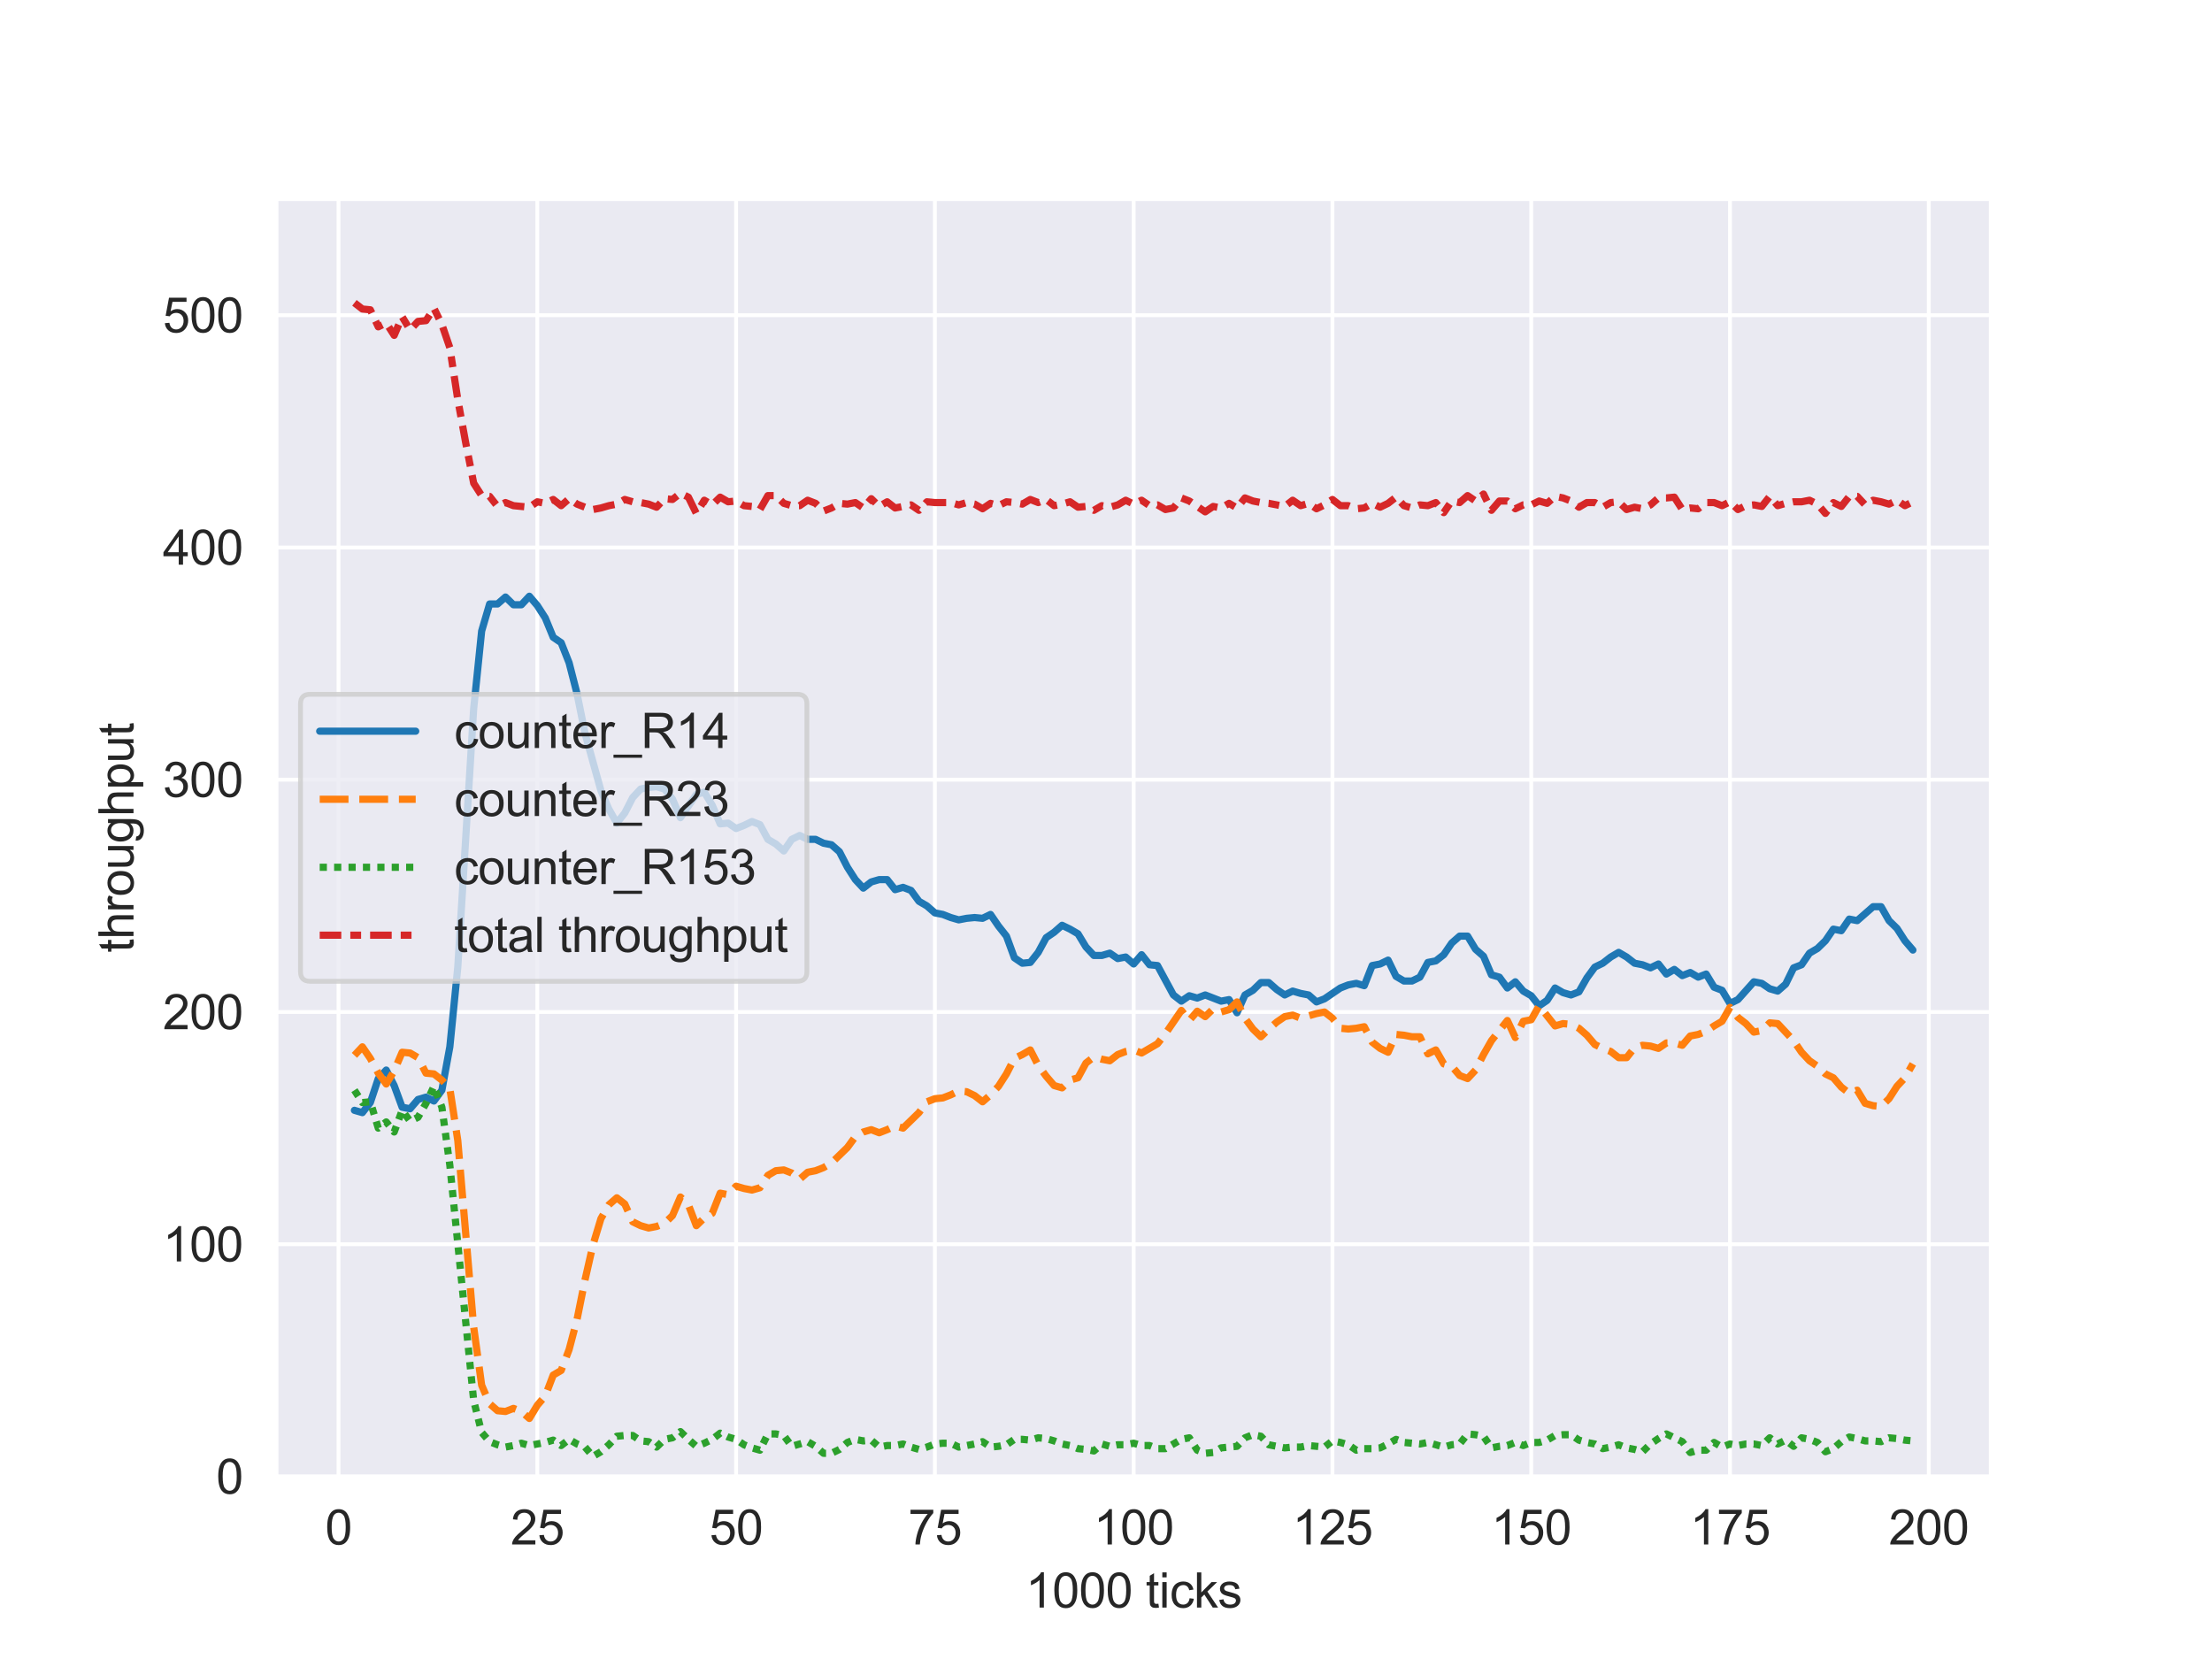 <?xml version="1.0" encoding="utf-8" standalone="no"?>
<!DOCTYPE svg PUBLIC "-//W3C//DTD SVG 1.1//EN"
  "http://www.w3.org/Graphics/SVG/1.1/DTD/svg11.dtd">
<svg xmlns:xlink="http://www.w3.org/1999/xlink" width="460.8pt" height="345.6pt" viewBox="0 0 460.8 345.6" xmlns="http://www.w3.org/2000/svg" version="1.1">
 <defs>
  <style type="text/css">*{stroke-linejoin: round; stroke-linecap: butt}</style>
 </defs>
 <g id="figure_1">
  <g id="patch_1">
   <path d="M 0 345.6 
L 460.8 345.6 
L 460.8 0 
L 0 0 
z
" style="fill: #ffffff"/>
  </g>
  <g id="axes_1">
   <g id="patch_2">
    <path d="M 57.6 307.584 
L 414.72 307.584 
L 414.72 41.472 
L 57.6 41.472 
z
" style="fill: #eaeaf2"/>
   </g>
   <g id="matplotlib.axis_1">
    <g id="xtick_1">
     <g id="line2d_1">
      <path d="M 70.52 307.584 
L 70.52 41.472 
" clip-path="url(#p064e9c6545)" style="fill: none; stroke: #ffffff; stroke-width: 0.8; stroke-linecap: round"/>
     </g>
     <g id="text_1">
      <!-- 0 -->
      <g style="fill: #262626" transform="translate(67.739 321.742) scale(0.1 -0.1)">
       <defs>
        <path id="ArialMT-30" d="M 266 2259 
Q 266 3072 433 3567 
Q 600 4063 929 4331 
Q 1259 4600 1759 4600 
Q 2128 4600 2406 4451 
Q 2684 4303 2865 4023 
Q 3047 3744 3150 3342 
Q 3253 2941 3253 2259 
Q 3253 1453 3087 958 
Q 2922 463 2592 192 
Q 2263 -78 1759 -78 
Q 1097 -78 719 397 
Q 266 969 266 2259 
z
M 844 2259 
Q 844 1131 1108 757 
Q 1372 384 1759 384 
Q 2147 384 2411 759 
Q 2675 1134 2675 2259 
Q 2675 3391 2411 3762 
Q 2147 4134 1753 4134 
Q 1366 4134 1134 3806 
Q 844 3388 844 2259 
z
" transform="scale(0.016)"/>
       </defs>
       <use xlink:href="#ArialMT-30"/>
      </g>
     </g>
    </g>
    <g id="xtick_2">
     <g id="line2d_2">
      <path d="M 111.93 307.584 
L 111.93 41.472 
" clip-path="url(#p064e9c6545)" style="fill: none; stroke: #ffffff; stroke-width: 0.8; stroke-linecap: round"/>
     </g>
     <g id="text_2">
      <!-- 25 -->
      <g style="fill: #262626" transform="translate(106.369 321.742) scale(0.1 -0.1)">
       <defs>
        <path id="ArialMT-32" d="M 3222 541 
L 3222 0 
L 194 0 
Q 188 203 259 391 
Q 375 700 629 1000 
Q 884 1300 1366 1694 
Q 2113 2306 2375 2664 
Q 2638 3022 2638 3341 
Q 2638 3675 2398 3904 
Q 2159 4134 1775 4134 
Q 1369 4134 1125 3890 
Q 881 3647 878 3216 
L 300 3275 
Q 359 3922 746 4261 
Q 1134 4600 1788 4600 
Q 2447 4600 2831 4234 
Q 3216 3869 3216 3328 
Q 3216 3053 3103 2787 
Q 2991 2522 2730 2228 
Q 2469 1934 1863 1422 
Q 1356 997 1212 845 
Q 1069 694 975 541 
L 3222 541 
z
" transform="scale(0.016)"/>
        <path id="ArialMT-35" d="M 266 1200 
L 856 1250 
Q 922 819 1161 601 
Q 1400 384 1738 384 
Q 2144 384 2425 690 
Q 2706 997 2706 1503 
Q 2706 1984 2436 2262 
Q 2166 2541 1728 2541 
Q 1456 2541 1237 2417 
Q 1019 2294 894 2097 
L 366 2166 
L 809 4519 
L 3088 4519 
L 3088 3981 
L 1259 3981 
L 1013 2750 
Q 1425 3038 1878 3038 
Q 2478 3038 2890 2622 
Q 3303 2206 3303 1553 
Q 3303 931 2941 478 
Q 2500 -78 1738 -78 
Q 1113 -78 717 272 
Q 322 622 266 1200 
z
" transform="scale(0.016)"/>
       </defs>
       <use xlink:href="#ArialMT-32"/>
       <use xlink:href="#ArialMT-35" x="55.615"/>
      </g>
     </g>
    </g>
    <g id="xtick_3">
     <g id="line2d_3">
      <path d="M 153.34 307.584 
L 153.34 41.472 
" clip-path="url(#p064e9c6545)" style="fill: none; stroke: #ffffff; stroke-width: 0.8; stroke-linecap: round"/>
     </g>
     <g id="text_3">
      <!-- 50 -->
      <g style="fill: #262626" transform="translate(147.779 321.742) scale(0.1 -0.1)">
       <use xlink:href="#ArialMT-35"/>
       <use xlink:href="#ArialMT-30" x="55.615"/>
      </g>
     </g>
    </g>
    <g id="xtick_4">
     <g id="line2d_4">
      <path d="M 194.75 307.584 
L 194.75 41.472 
" clip-path="url(#p064e9c6545)" style="fill: none; stroke: #ffffff; stroke-width: 0.8; stroke-linecap: round"/>
     </g>
     <g id="text_4">
      <!-- 75 -->
      <g style="fill: #262626" transform="translate(189.189 321.742) scale(0.1 -0.1)">
       <defs>
        <path id="ArialMT-37" d="M 303 3981 
L 303 4522 
L 3269 4522 
L 3269 4084 
Q 2831 3619 2401 2847 
Q 1972 2075 1738 1259 
Q 1569 684 1522 0 
L 944 0 
Q 953 541 1156 1306 
Q 1359 2072 1739 2783 
Q 2119 3494 2547 3981 
L 303 3981 
z
" transform="scale(0.016)"/>
       </defs>
       <use xlink:href="#ArialMT-37"/>
       <use xlink:href="#ArialMT-35" x="55.615"/>
      </g>
     </g>
    </g>
    <g id="xtick_5">
     <g id="line2d_5">
      <path d="M 236.16 307.584 
L 236.16 41.472 
" clip-path="url(#p064e9c6545)" style="fill: none; stroke: #ffffff; stroke-width: 0.8; stroke-linecap: round"/>
     </g>
     <g id="text_5">
      <!-- 100 -->
      <g style="fill: #262626" transform="translate(227.819 321.742) scale(0.1 -0.1)">
       <defs>
        <path id="ArialMT-31" d="M 2384 0 
L 1822 0 
L 1822 3584 
Q 1619 3391 1289 3197 
Q 959 3003 697 2906 
L 697 3450 
Q 1169 3672 1522 3987 
Q 1875 4303 2022 4600 
L 2384 4600 
L 2384 0 
z
" transform="scale(0.016)"/>
       </defs>
       <use xlink:href="#ArialMT-31"/>
       <use xlink:href="#ArialMT-30" x="55.615"/>
       <use xlink:href="#ArialMT-30" x="111.23"/>
      </g>
     </g>
    </g>
    <g id="xtick_6">
     <g id="line2d_6">
      <path d="M 277.57 307.584 
L 277.57 41.472 
" clip-path="url(#p064e9c6545)" style="fill: none; stroke: #ffffff; stroke-width: 0.8; stroke-linecap: round"/>
     </g>
     <g id="text_6">
      <!-- 125 -->
      <g style="fill: #262626" transform="translate(269.229 321.742) scale(0.1 -0.1)">
       <use xlink:href="#ArialMT-31"/>
       <use xlink:href="#ArialMT-32" x="55.615"/>
       <use xlink:href="#ArialMT-35" x="111.23"/>
      </g>
     </g>
    </g>
    <g id="xtick_7">
     <g id="line2d_7">
      <path d="M 318.98 307.584 
L 318.98 41.472 
" clip-path="url(#p064e9c6545)" style="fill: none; stroke: #ffffff; stroke-width: 0.8; stroke-linecap: round"/>
     </g>
     <g id="text_7">
      <!-- 150 -->
      <g style="fill: #262626" transform="translate(310.639 321.742) scale(0.1 -0.1)">
       <use xlink:href="#ArialMT-31"/>
       <use xlink:href="#ArialMT-35" x="55.615"/>
       <use xlink:href="#ArialMT-30" x="111.23"/>
      </g>
     </g>
    </g>
    <g id="xtick_8">
     <g id="line2d_8">
      <path d="M 360.39 307.584 
L 360.39 41.472 
" clip-path="url(#p064e9c6545)" style="fill: none; stroke: #ffffff; stroke-width: 0.8; stroke-linecap: round"/>
     </g>
     <g id="text_8">
      <!-- 175 -->
      <g style="fill: #262626" transform="translate(352.049 321.742) scale(0.1 -0.1)">
       <use xlink:href="#ArialMT-31"/>
       <use xlink:href="#ArialMT-37" x="55.615"/>
       <use xlink:href="#ArialMT-35" x="111.23"/>
      </g>
     </g>
    </g>
    <g id="xtick_9">
     <g id="line2d_9">
      <path d="M 401.8 307.584 
L 401.8 41.472 
" clip-path="url(#p064e9c6545)" style="fill: none; stroke: #ffffff; stroke-width: 0.8; stroke-linecap: round"/>
     </g>
     <g id="text_9">
      <!-- 200 -->
      <g style="fill: #262626" transform="translate(393.459 321.742) scale(0.1 -0.1)">
       <use xlink:href="#ArialMT-32"/>
       <use xlink:href="#ArialMT-30" x="55.615"/>
       <use xlink:href="#ArialMT-30" x="111.23"/>
      </g>
     </g>
    </g>
    <g id="text_10">
     <!-- 1000 ticks -->
     <g style="fill: #262626" transform="translate(213.649 334.887) scale(0.1 -0.1)">
      <defs>
       <path id="ArialMT-20" transform="scale(0.016)"/>
       <path id="ArialMT-74" d="M 1650 503 
L 1731 6 
Q 1494 -44 1306 -44 
Q 1000 -44 831 53 
Q 663 150 594 308 
Q 525 466 525 972 
L 525 2881 
L 113 2881 
L 113 3319 
L 525 3319 
L 525 4141 
L 1084 4478 
L 1084 3319 
L 1650 3319 
L 1650 2881 
L 1084 2881 
L 1084 941 
Q 1084 700 1114 631 
Q 1144 563 1211 522 
Q 1278 481 1403 481 
Q 1497 481 1650 503 
z
" transform="scale(0.016)"/>
       <path id="ArialMT-69" d="M 425 3934 
L 425 4581 
L 988 4581 
L 988 3934 
L 425 3934 
z
M 425 0 
L 425 3319 
L 988 3319 
L 988 0 
L 425 0 
z
" transform="scale(0.016)"/>
       <path id="ArialMT-63" d="M 2588 1216 
L 3141 1144 
Q 3050 572 2676 248 
Q 2303 -75 1759 -75 
Q 1078 -75 664 370 
Q 250 816 250 1647 
Q 250 2184 428 2587 
Q 606 2991 970 3192 
Q 1334 3394 1763 3394 
Q 2303 3394 2647 3120 
Q 2991 2847 3088 2344 
L 2541 2259 
Q 2463 2594 2264 2762 
Q 2066 2931 1784 2931 
Q 1359 2931 1093 2626 
Q 828 2322 828 1663 
Q 828 994 1084 691 
Q 1341 388 1753 388 
Q 2084 388 2306 591 
Q 2528 794 2588 1216 
z
" transform="scale(0.016)"/>
       <path id="ArialMT-6b" d="M 425 0 
L 425 4581 
L 988 4581 
L 988 1969 
L 2319 3319 
L 3047 3319 
L 1778 2088 
L 3175 0 
L 2481 0 
L 1384 1697 
L 988 1316 
L 988 0 
L 425 0 
z
" transform="scale(0.016)"/>
       <path id="ArialMT-73" d="M 197 991 
L 753 1078 
Q 800 744 1014 566 
Q 1228 388 1613 388 
Q 2000 388 2187 545 
Q 2375 703 2375 916 
Q 2375 1106 2209 1216 
Q 2094 1291 1634 1406 
Q 1016 1563 777 1677 
Q 538 1791 414 1992 
Q 291 2194 291 2438 
Q 291 2659 392 2848 
Q 494 3038 669 3163 
Q 800 3259 1026 3326 
Q 1253 3394 1513 3394 
Q 1903 3394 2198 3281 
Q 2494 3169 2634 2976 
Q 2775 2784 2828 2463 
L 2278 2388 
Q 2241 2644 2061 2787 
Q 1881 2931 1553 2931 
Q 1166 2931 1000 2803 
Q 834 2675 834 2503 
Q 834 2394 903 2306 
Q 972 2216 1119 2156 
Q 1203 2125 1616 2013 
Q 2213 1853 2448 1751 
Q 2684 1650 2818 1456 
Q 2953 1263 2953 975 
Q 2953 694 2789 445 
Q 2625 197 2315 61 
Q 2006 -75 1616 -75 
Q 969 -75 630 194 
Q 291 463 197 991 
z
" transform="scale(0.016)"/>
      </defs>
      <use xlink:href="#ArialMT-31"/>
      <use xlink:href="#ArialMT-30" x="55.615"/>
      <use xlink:href="#ArialMT-30" x="111.23"/>
      <use xlink:href="#ArialMT-30" x="166.846"/>
      <use xlink:href="#ArialMT-20" x="222.461"/>
      <use xlink:href="#ArialMT-74" x="250.244"/>
      <use xlink:href="#ArialMT-69" x="278.027"/>
      <use xlink:href="#ArialMT-63" x="300.244"/>
      <use xlink:href="#ArialMT-6b" x="350.244"/>
      <use xlink:href="#ArialMT-73" x="400.244"/>
     </g>
    </g>
   </g>
   <g id="matplotlib.axis_2">
    <g id="ytick_1">
     <g id="line2d_10">
      <path d="M 57.6 307.584 
L 414.72 307.584 
" clip-path="url(#p064e9c6545)" style="fill: none; stroke: #ffffff; stroke-width: 0.8; stroke-linecap: round"/>
     </g>
     <g id="text_11">
      <!-- 0 -->
      <g style="fill: #262626" transform="translate(45.039 311.163) scale(0.1 -0.1)">
       <use xlink:href="#ArialMT-30"/>
      </g>
     </g>
    </g>
    <g id="ytick_2">
     <g id="line2d_11">
      <path d="M 57.6 259.2 
L 414.72 259.2 
" clip-path="url(#p064e9c6545)" style="fill: none; stroke: #ffffff; stroke-width: 0.8; stroke-linecap: round"/>
     </g>
     <g id="text_12">
      <!-- 100 -->
      <g style="fill: #262626" transform="translate(33.917 262.779) scale(0.1 -0.1)">
       <use xlink:href="#ArialMT-31"/>
       <use xlink:href="#ArialMT-30" x="55.615"/>
       <use xlink:href="#ArialMT-30" x="111.23"/>
      </g>
     </g>
    </g>
    <g id="ytick_3">
     <g id="line2d_12">
      <path d="M 57.6 210.816 
L 414.72 210.816 
" clip-path="url(#p064e9c6545)" style="fill: none; stroke: #ffffff; stroke-width: 0.8; stroke-linecap: round"/>
     </g>
     <g id="text_13">
      <!-- 200 -->
      <g style="fill: #262626" transform="translate(33.917 214.395) scale(0.1 -0.1)">
       <use xlink:href="#ArialMT-32"/>
       <use xlink:href="#ArialMT-30" x="55.615"/>
       <use xlink:href="#ArialMT-30" x="111.23"/>
      </g>
     </g>
    </g>
    <g id="ytick_4">
     <g id="line2d_13">
      <path d="M 57.6 162.432 
L 414.72 162.432 
" clip-path="url(#p064e9c6545)" style="fill: none; stroke: #ffffff; stroke-width: 0.8; stroke-linecap: round"/>
     </g>
     <g id="text_14">
      <!-- 300 -->
      <g style="fill: #262626" transform="translate(33.917 166.011) scale(0.1 -0.1)">
       <defs>
        <path id="ArialMT-33" d="M 269 1209 
L 831 1284 
Q 928 806 1161 595 
Q 1394 384 1728 384 
Q 2125 384 2398 659 
Q 2672 934 2672 1341 
Q 2672 1728 2419 1979 
Q 2166 2231 1775 2231 
Q 1616 2231 1378 2169 
L 1441 2663 
Q 1497 2656 1531 2656 
Q 1891 2656 2178 2843 
Q 2466 3031 2466 3422 
Q 2466 3731 2256 3934 
Q 2047 4138 1716 4138 
Q 1388 4138 1169 3931 
Q 950 3725 888 3313 
L 325 3413 
Q 428 3978 793 4289 
Q 1159 4600 1703 4600 
Q 2078 4600 2393 4439 
Q 2709 4278 2876 4000 
Q 3044 3722 3044 3409 
Q 3044 3113 2884 2869 
Q 2725 2625 2413 2481 
Q 2819 2388 3044 2092 
Q 3269 1797 3269 1353 
Q 3269 753 2831 336 
Q 2394 -81 1725 -81 
Q 1122 -81 723 278 
Q 325 638 269 1209 
z
" transform="scale(0.016)"/>
       </defs>
       <use xlink:href="#ArialMT-33"/>
       <use xlink:href="#ArialMT-30" x="55.615"/>
       <use xlink:href="#ArialMT-30" x="111.23"/>
      </g>
     </g>
    </g>
    <g id="ytick_5">
     <g id="line2d_14">
      <path d="M 57.6 114.048 
L 414.72 114.048 
" clip-path="url(#p064e9c6545)" style="fill: none; stroke: #ffffff; stroke-width: 0.8; stroke-linecap: round"/>
     </g>
     <g id="text_15">
      <!-- 400 -->
      <g style="fill: #262626" transform="translate(33.917 117.627) scale(0.1 -0.1)">
       <defs>
        <path id="ArialMT-34" d="M 2069 0 
L 2069 1097 
L 81 1097 
L 81 1613 
L 2172 4581 
L 2631 4581 
L 2631 1613 
L 3250 1613 
L 3250 1097 
L 2631 1097 
L 2631 0 
L 2069 0 
z
M 2069 1613 
L 2069 3678 
L 634 1613 
L 2069 1613 
z
" transform="scale(0.016)"/>
       </defs>
       <use xlink:href="#ArialMT-34"/>
       <use xlink:href="#ArialMT-30" x="55.615"/>
       <use xlink:href="#ArialMT-30" x="111.23"/>
      </g>
     </g>
    </g>
    <g id="ytick_6">
     <g id="line2d_15">
      <path d="M 57.6 65.664 
L 414.72 65.664 
" clip-path="url(#p064e9c6545)" style="fill: none; stroke: #ffffff; stroke-width: 0.8; stroke-linecap: round"/>
     </g>
     <g id="text_16">
      <!-- 500 -->
      <g style="fill: #262626" transform="translate(33.917 69.243) scale(0.1 -0.1)">
       <use xlink:href="#ArialMT-35"/>
       <use xlink:href="#ArialMT-30" x="55.615"/>
       <use xlink:href="#ArialMT-30" x="111.23"/>
      </g>
     </g>
    </g>
    <g id="text_17">
     <!-- throughput -->
     <g style="fill: #262626" transform="translate(27.812 198.434) rotate(-90) scale(0.1 -0.1)">
      <defs>
       <path id="ArialMT-68" d="M 422 0 
L 422 4581 
L 984 4581 
L 984 2938 
Q 1378 3394 1978 3394 
Q 2347 3394 2619 3248 
Q 2891 3103 3008 2847 
Q 3125 2591 3125 2103 
L 3125 0 
L 2563 0 
L 2563 2103 
Q 2563 2525 2380 2717 
Q 2197 2909 1863 2909 
Q 1613 2909 1392 2779 
Q 1172 2650 1078 2428 
Q 984 2206 984 1816 
L 984 0 
L 422 0 
z
" transform="scale(0.016)"/>
       <path id="ArialMT-72" d="M 416 0 
L 416 3319 
L 922 3319 
L 922 2816 
Q 1116 3169 1280 3281 
Q 1444 3394 1641 3394 
Q 1925 3394 2219 3213 
L 2025 2691 
Q 1819 2813 1613 2813 
Q 1428 2813 1281 2702 
Q 1134 2591 1072 2394 
Q 978 2094 978 1738 
L 978 0 
L 416 0 
z
" transform="scale(0.016)"/>
       <path id="ArialMT-6f" d="M 213 1659 
Q 213 2581 725 3025 
Q 1153 3394 1769 3394 
Q 2453 3394 2887 2945 
Q 3322 2497 3322 1706 
Q 3322 1066 3130 698 
Q 2938 331 2570 128 
Q 2203 -75 1769 -75 
Q 1072 -75 642 372 
Q 213 819 213 1659 
z
M 791 1659 
Q 791 1022 1069 705 
Q 1347 388 1769 388 
Q 2188 388 2466 706 
Q 2744 1025 2744 1678 
Q 2744 2294 2464 2611 
Q 2184 2928 1769 2928 
Q 1347 2928 1069 2612 
Q 791 2297 791 1659 
z
" transform="scale(0.016)"/>
       <path id="ArialMT-75" d="M 2597 0 
L 2597 488 
Q 2209 -75 1544 -75 
Q 1250 -75 995 37 
Q 741 150 617 320 
Q 494 491 444 738 
Q 409 903 409 1263 
L 409 3319 
L 972 3319 
L 972 1478 
Q 972 1038 1006 884 
Q 1059 663 1231 536 
Q 1403 409 1656 409 
Q 1909 409 2131 539 
Q 2353 669 2445 892 
Q 2538 1116 2538 1541 
L 2538 3319 
L 3100 3319 
L 3100 0 
L 2597 0 
z
" transform="scale(0.016)"/>
       <path id="ArialMT-67" d="M 319 -275 
L 866 -356 
Q 900 -609 1056 -725 
Q 1266 -881 1628 -881 
Q 2019 -881 2231 -725 
Q 2444 -569 2519 -288 
Q 2563 -116 2559 434 
Q 2191 0 1641 0 
Q 956 0 581 494 
Q 206 988 206 1678 
Q 206 2153 378 2554 
Q 550 2956 876 3175 
Q 1203 3394 1644 3394 
Q 2231 3394 2613 2919 
L 2613 3319 
L 3131 3319 
L 3131 450 
Q 3131 -325 2973 -648 
Q 2816 -972 2473 -1159 
Q 2131 -1347 1631 -1347 
Q 1038 -1347 672 -1080 
Q 306 -813 319 -275 
z
M 784 1719 
Q 784 1066 1043 766 
Q 1303 466 1694 466 
Q 2081 466 2343 764 
Q 2606 1063 2606 1700 
Q 2606 2309 2336 2618 
Q 2066 2928 1684 2928 
Q 1309 2928 1046 2623 
Q 784 2319 784 1719 
z
" transform="scale(0.016)"/>
       <path id="ArialMT-70" d="M 422 -1272 
L 422 3319 
L 934 3319 
L 934 2888 
Q 1116 3141 1344 3267 
Q 1572 3394 1897 3394 
Q 2322 3394 2647 3175 
Q 2972 2956 3137 2557 
Q 3303 2159 3303 1684 
Q 3303 1175 3120 767 
Q 2938 359 2589 142 
Q 2241 -75 1856 -75 
Q 1575 -75 1351 44 
Q 1128 163 984 344 
L 984 -1272 
L 422 -1272 
z
M 931 1641 
Q 931 1000 1190 694 
Q 1450 388 1819 388 
Q 2194 388 2461 705 
Q 2728 1022 2728 1688 
Q 2728 2322 2467 2637 
Q 2206 2953 1844 2953 
Q 1484 2953 1207 2617 
Q 931 2281 931 1641 
z
" transform="scale(0.016)"/>
      </defs>
      <use xlink:href="#ArialMT-74"/>
      <use xlink:href="#ArialMT-68" x="27.783"/>
      <use xlink:href="#ArialMT-72" x="83.398"/>
      <use xlink:href="#ArialMT-6f" x="116.699"/>
      <use xlink:href="#ArialMT-75" x="172.314"/>
      <use xlink:href="#ArialMT-67" x="227.93"/>
      <use xlink:href="#ArialMT-68" x="283.545"/>
      <use xlink:href="#ArialMT-70" x="339.16"/>
      <use xlink:href="#ArialMT-75" x="394.775"/>
      <use xlink:href="#ArialMT-74" x="450.391"/>
     </g>
    </g>
   </g>
   <g id="PolyCollection_1"/>
   <g id="PolyCollection_2"/>
   <g id="PolyCollection_3"/>
   <g id="PolyCollection_4"/>
   <g id="line2d_16">
    <path d="M 73.833 231.299 
L 75.489 231.782 
L 77.146 229.686 
L 78.802 224.686 
L 80.458 222.912 
L 82.115 226.138 
L 83.771 230.653 
L 85.428 230.976 
L 87.084 229.041 
L 88.74 228.557 
L 90.397 229.363 
L 92.053 227.105 
L 93.71 218.074 
L 95.366 201.462 
L 98.679 147.594 
L 100.335 131.466 
L 101.992 125.821 
L 103.648 125.821 
L 105.304 124.37 
L 106.961 125.983 
L 108.617 125.983 
L 110.274 124.209 
L 111.93 126.144 
L 113.586 128.724 
L 115.243 132.756 
L 116.899 133.885 
L 118.556 138.079 
L 120.212 144.53 
L 121.868 152.755 
L 125.181 164.69 
L 126.838 168.561 
L 128.494 171.464 
L 130.15 169.367 
L 131.807 166.141 
L 133.463 164.367 
L 135.12 164.045 
L 136.776 163.884 
L 138.432 164.367 
L 140.089 166.464 
L 141.745 170.335 
L 145.058 165.496 
L 146.714 165.012 
L 148.371 167.754 
L 150.027 171.625 
L 151.684 171.464 
L 153.34 172.593 
L 154.996 171.948 
L 156.653 171.141 
L 158.309 171.786 
L 159.966 174.851 
L 161.622 175.818 
L 163.278 177.27 
L 164.935 174.851 
L 166.591 174.044 
L 168.248 174.851 
L 169.904 174.851 
L 171.56 175.657 
L 173.217 175.98 
L 174.873 177.431 
L 176.53 180.657 
L 178.186 183.237 
L 179.842 185.011 
L 181.499 183.721 
L 183.155 183.237 
L 184.812 183.237 
L 186.468 185.334 
L 188.124 184.85 
L 189.781 185.495 
L 191.437 187.753 
L 193.094 188.721 
L 194.75 190.172 
L 196.406 190.495 
L 198.063 191.14 
L 199.719 191.624 
L 201.376 191.301 
L 203.032 191.14 
L 204.688 191.301 
L 206.345 190.495 
L 208.001 192.914 
L 209.658 195.011 
L 211.314 199.526 
L 212.97 200.655 
L 214.627 200.494 
L 216.283 198.397 
L 217.94 195.333 
L 219.596 194.204 
L 221.252 192.753 
L 222.909 193.559 
L 224.565 194.527 
L 226.222 197.268 
L 227.878 199.043 
L 229.534 199.043 
L 231.191 198.559 
L 232.847 199.688 
L 234.504 199.365 
L 236.16 200.817 
L 237.816 198.881 
L 239.473 200.978 
L 241.129 201.139 
L 244.442 207.268 
L 246.098 208.558 
L 247.755 207.429 
L 249.411 207.913 
L 251.068 207.268 
L 254.38 208.558 
L 256.037 208.236 
L 257.693 210.977 
L 259.35 207.268 
L 261.006 206.3 
L 262.662 204.687 
L 264.319 204.687 
L 265.975 206.139 
L 267.632 207.268 
L 269.288 206.461 
L 270.944 206.945 
L 272.601 207.268 
L 274.257 208.719 
L 275.914 208.074 
L 279.226 205.816 
L 280.883 205.171 
L 282.539 204.849 
L 284.196 205.332 
L 285.852 201.139 
L 287.508 200.817 
L 289.165 200.01 
L 290.821 203.397 
L 292.478 204.365 
L 294.134 204.365 
L 295.79 203.558 
L 297.447 200.494 
L 299.103 200.172 
L 300.76 198.881 
L 302.416 196.462 
L 304.072 195.011 
L 305.729 195.011 
L 307.385 197.752 
L 309.042 199.204 
L 310.698 203.075 
L 312.354 203.558 
L 314.011 205.816 
L 315.667 204.526 
L 317.324 206.461 
L 318.98 207.429 
L 320.636 209.526 
L 322.293 208.397 
L 323.949 205.816 
L 325.606 206.784 
L 327.262 207.268 
L 328.918 206.623 
L 330.575 203.72 
L 332.231 201.462 
L 333.888 200.655 
L 335.544 199.365 
L 337.2 198.397 
L 338.857 199.365 
L 340.513 200.655 
L 342.17 200.978 
L 343.826 201.623 
L 345.482 200.817 
L 347.139 202.913 
L 348.795 201.946 
L 350.452 203.236 
L 352.108 202.591 
L 353.764 203.558 
L 355.421 202.913 
L 357.077 205.655 
L 358.734 206.3 
L 360.39 209.042 
L 362.046 208.236 
L 365.359 204.526 
L 367.016 204.849 
L 368.672 205.978 
L 370.328 206.461 
L 371.985 205.01 
L 373.641 201.623 
L 375.298 200.978 
L 376.954 198.559 
L 378.61 197.591 
L 380.267 195.978 
L 381.923 193.559 
L 383.58 193.882 
L 385.236 191.462 
L 386.892 191.785 
L 390.205 188.882 
L 391.862 188.882 
L 393.518 191.785 
L 395.174 193.398 
L 396.831 195.978 
L 398.487 197.914 
L 398.487 197.914 
" clip-path="url(#p064e9c6545)" style="fill: none; stroke: #1f77b4; stroke-width: 1.5; stroke-linecap: round"/>
   </g>
   <g id="line2d_17">
    <path d="M 73.833 219.848 
L 75.489 218.074 
L 77.146 220.493 
L 78.802 223.557 
L 80.458 225.815 
L 82.115 223.073 
L 83.771 219.203 
L 85.428 219.364 
L 87.084 220.332 
L 88.74 223.557 
L 90.397 223.718 
L 92.053 225.009 
L 93.71 226.783 
L 95.366 237.588 
L 98.679 276.457 
L 100.335 288.553 
L 101.992 292.424 
L 103.648 293.875 
L 105.304 294.036 
L 106.961 293.391 
L 108.617 294.036 
L 110.274 295.488 
L 111.93 292.746 
L 113.586 290.811 
L 115.243 286.456 
L 116.899 285.489 
L 118.556 281.134 
L 120.212 274.844 
L 121.868 266.619 
L 123.525 259.361 
L 125.181 253.878 
L 126.838 250.975 
L 128.494 249.523 
L 130.15 250.813 
L 131.807 254.523 
L 133.463 255.329 
L 135.12 255.813 
L 136.776 255.491 
L 138.432 254.845 
L 140.089 253.233 
L 141.745 249.362 
L 143.402 250.975 
L 145.058 255.329 
L 146.714 253.716 
L 148.371 252.749 
L 150.027 248.556 
L 151.684 248.878 
L 153.34 247.104 
L 154.996 247.588 
L 156.653 247.91 
L 158.309 247.427 
L 159.966 244.846 
L 161.622 243.878 
L 163.278 243.717 
L 164.935 244.362 
L 166.591 245.652 
L 168.248 244.201 
L 169.904 243.878 
L 171.56 243.233 
L 173.217 242.266 
L 176.53 239.04 
L 178.186 236.782 
L 179.842 235.814 
L 181.499 235.331 
L 183.155 235.976 
L 184.812 235.331 
L 186.468 234.524 
L 188.124 235.008 
L 191.437 231.782 
L 193.094 229.524 
L 194.75 228.879 
L 196.406 228.718 
L 198.063 228.073 
L 199.719 227.267 
L 201.376 227.428 
L 203.032 228.234 
L 204.688 229.524 
L 206.345 228.073 
L 208.001 226.299 
L 209.658 223.718 
L 211.314 220.493 
L 212.97 219.686 
L 214.627 218.719 
L 216.283 221.944 
L 217.94 224.202 
L 219.596 226.138 
L 221.252 226.621 
L 222.909 225.009 
L 224.565 224.525 
L 226.222 221.46 
L 227.878 220.17 
L 229.534 220.654 
L 231.191 220.977 
L 232.847 219.686 
L 234.504 219.041 
L 236.16 218.719 
L 237.816 219.364 
L 241.129 217.428 
L 242.786 215.332 
L 246.098 210.493 
L 247.755 212.59 
L 249.411 210.655 
L 251.068 211.784 
L 252.724 210.171 
L 254.38 210.816 
L 256.037 210.332 
L 257.693 208.719 
L 259.35 212.106 
L 261.006 214.364 
L 262.662 215.977 
L 264.319 214.364 
L 265.975 212.913 
L 267.632 211.784 
L 269.288 211.461 
L 270.944 212.106 
L 274.257 211.139 
L 275.914 210.816 
L 277.57 212.106 
L 279.226 214.203 
L 280.883 214.364 
L 282.539 214.203 
L 284.196 213.88 
L 285.852 217.106 
L 287.508 218.396 
L 289.165 219.203 
L 290.821 215.493 
L 292.478 215.654 
L 294.134 215.977 
L 295.79 215.977 
L 297.447 219.525 
L 299.103 218.719 
L 300.76 221.622 
L 302.416 222.106 
L 304.072 224.041 
L 305.729 224.686 
L 307.385 222.912 
L 309.042 219.686 
L 310.698 216.783 
L 314.011 212.59 
L 315.667 216.138 
L 317.324 212.751 
L 318.98 212.429 
L 320.636 209.526 
L 323.949 213.719 
L 325.606 213.235 
L 327.262 213.396 
L 328.918 214.203 
L 330.575 215.654 
L 332.231 217.59 
L 333.888 218.396 
L 335.544 219.041 
L 337.2 220.332 
L 338.857 220.332 
L 340.513 218.235 
L 342.17 217.751 
L 343.826 217.912 
L 345.482 218.396 
L 347.139 217.267 
L 348.795 217.267 
L 350.452 217.751 
L 352.108 215.816 
L 353.764 215.493 
L 355.421 214.848 
L 357.077 213.719 
L 358.734 212.751 
L 360.39 209.848 
L 362.046 211.945 
L 363.703 213.235 
L 365.359 215.009 
L 367.016 214.687 
L 368.672 213.074 
L 370.328 213.235 
L 373.641 216.783 
L 375.298 219.203 
L 376.954 220.977 
L 378.61 222.106 
L 380.267 223.718 
L 381.923 224.525 
L 383.58 226.46 
L 385.236 227.75 
L 386.892 227.105 
L 388.549 229.847 
L 390.205 230.331 
L 391.862 230.492 
L 393.518 228.879 
L 395.174 226.299 
L 396.831 224.525 
L 398.487 221.622 
L 398.487 221.622 
" clip-path="url(#p064e9c6545)" style="fill: none; stroke-dasharray: 6,2.25; stroke-dashoffset: 0; stroke: #ff7f0e; stroke-width: 1.5"/>
   </g>
   <g id="line2d_18">
    <path d="M 73.833 227.105 
L 75.489 229.686 
L 77.146 229.524 
L 78.802 235.008 
L 80.458 233.718 
L 82.115 235.814 
L 83.771 231.299 
L 85.428 233.556 
L 87.084 232.75 
L 88.74 229.847 
L 90.397 226.299 
L 92.053 230.653 
L 93.71 242.749 
L 98.679 291.779 
L 100.335 298.391 
L 101.992 300.326 
L 103.648 300.972 
L 105.304 301.455 
L 106.961 301.133 
L 108.617 300.649 
L 110.274 301.133 
L 113.586 300.488 
L 115.243 300.004 
L 116.899 301.133 
L 118.556 299.843 
L 120.212 300.81 
L 121.868 301.455 
L 123.525 303.391 
L 125.181 302.423 
L 126.838 300.972 
L 128.494 299.197 
L 130.15 299.036 
L 131.807 299.036 
L 133.463 300.165 
L 135.12 300.326 
L 136.776 301.455 
L 138.432 299.843 
L 140.089 299.52 
L 141.745 298.23 
L 143.402 299.843 
L 145.058 301.294 
L 146.714 300.649 
L 148.371 299.843 
L 150.027 298.552 
L 151.684 299.359 
L 153.34 299.843 
L 154.996 300.972 
L 156.653 301.617 
L 158.309 302.1 
L 159.966 298.714 
L 161.622 298.714 
L 163.278 299.036 
L 164.935 301.294 
L 168.248 300.326 
L 169.904 301.294 
L 171.56 302.746 
L 173.217 302.746 
L 174.873 301.939 
L 176.53 300.488 
L 178.186 299.843 
L 179.842 300.165 
L 181.499 300.004 
L 183.155 301.455 
L 184.812 301.133 
L 186.468 301.133 
L 188.124 300.81 
L 189.781 301.455 
L 191.437 301.939 
L 193.094 301.455 
L 194.75 300.81 
L 196.406 300.649 
L 198.063 300.649 
L 199.719 301.455 
L 203.032 300.81 
L 204.688 300.326 
L 206.345 301.455 
L 208.001 301.294 
L 209.658 300.972 
L 211.314 299.843 
L 212.97 299.843 
L 214.627 300.004 
L 216.283 299.52 
L 217.94 299.681 
L 219.596 300.165 
L 221.252 300.81 
L 222.909 301.133 
L 224.565 301.778 
L 226.222 301.939 
L 227.878 302.262 
L 229.534 300.81 
L 231.191 301.294 
L 232.847 300.972 
L 234.504 300.972 
L 236.16 300.649 
L 237.816 301.133 
L 239.473 301.133 
L 241.129 301.778 
L 242.786 301.778 
L 246.098 299.843 
L 247.755 299.52 
L 249.411 302.1 
L 251.068 302.746 
L 252.724 302.584 
L 254.38 301.617 
L 257.693 301.294 
L 259.35 299.52 
L 261.006 298.875 
L 262.662 299.197 
L 264.319 300.972 
L 267.632 301.617 
L 269.288 301.455 
L 270.944 301.455 
L 272.601 301.133 
L 275.914 301.455 
L 277.57 300.165 
L 279.226 300.488 
L 280.883 300.972 
L 282.539 302.1 
L 284.196 301.778 
L 285.852 301.778 
L 287.508 301.617 
L 289.165 300.81 
L 290.821 299.843 
L 292.478 300.488 
L 295.79 300.81 
L 297.447 300.488 
L 300.76 301.455 
L 302.416 300.972 
L 304.072 300.81 
L 305.729 298.714 
L 307.385 298.875 
L 309.042 299.197 
L 310.698 301.617 
L 312.354 301.294 
L 314.011 301.133 
L 315.667 300.488 
L 317.324 301.133 
L 318.98 300.488 
L 320.636 300.488 
L 322.293 300.004 
L 323.949 299.036 
L 325.606 298.875 
L 327.262 298.875 
L 328.918 300.004 
L 330.575 300.488 
L 332.231 300.81 
L 333.888 301.778 
L 335.544 301.455 
L 337.2 300.972 
L 338.857 301.617 
L 340.513 301.939 
L 342.17 302.423 
L 343.826 300.81 
L 345.482 299.681 
L 347.139 298.714 
L 350.452 300.326 
L 352.108 302.584 
L 353.764 302.1 
L 355.421 302.1 
L 357.077 300.488 
L 358.734 301.455 
L 360.39 300.81 
L 362.046 301.133 
L 363.703 300.81 
L 365.359 300.81 
L 367.016 301.133 
L 368.672 299.52 
L 370.328 300.81 
L 371.985 300.004 
L 373.641 301.294 
L 375.298 299.52 
L 376.954 299.843 
L 378.61 300.488 
L 380.267 302.423 
L 381.923 301.778 
L 383.58 300.326 
L 385.236 299.359 
L 386.892 299.681 
L 388.549 300.165 
L 390.205 300.165 
L 391.862 300.326 
L 393.518 299.52 
L 395.174 299.681 
L 396.831 300.004 
L 398.487 300.165 
L 398.487 300.165 
" clip-path="url(#p064e9c6545)" style="fill: none; stroke-dasharray: 1.5,1.5; stroke-dashoffset: 0; stroke: #2ca02c; stroke-width: 1.5"/>
   </g>
   <g id="line2d_19">
    <path d="M 73.833 63.084 
L 75.489 64.374 
L 77.146 64.535 
L 78.802 68.083 
L 80.458 67.277 
L 82.115 69.857 
L 83.771 65.987 
L 85.428 68.728 
L 87.084 66.954 
L 88.74 66.793 
L 90.397 64.212 
L 92.053 67.599 
L 93.71 72.438 
L 95.366 83.244 
L 97.022 92.275 
L 98.679 100.662 
L 100.335 103.242 
L 101.992 103.404 
L 103.648 105.5 
L 105.304 104.694 
L 106.961 105.339 
L 110.274 105.661 
L 111.93 104.532 
L 113.586 104.855 
L 115.243 104.049 
L 116.899 105.339 
L 118.556 103.887 
L 120.212 105.016 
L 121.868 105.661 
L 123.525 106.145 
L 125.181 105.823 
L 126.838 105.339 
L 128.494 105.016 
L 130.15 104.049 
L 131.807 104.532 
L 133.463 104.694 
L 135.12 105.016 
L 136.776 105.661 
L 138.432 103.887 
L 140.089 104.049 
L 141.745 102.758 
L 143.402 103.565 
L 145.058 106.952 
L 146.714 104.21 
L 148.371 105.178 
L 150.027 103.565 
L 151.684 104.532 
L 153.34 104.371 
L 154.996 105.339 
L 156.653 105.5 
L 158.309 106.145 
L 159.966 103.242 
L 161.622 103.242 
L 163.278 104.855 
L 164.935 105.339 
L 166.591 105.339 
L 168.248 104.21 
L 169.904 104.855 
L 171.56 106.468 
L 173.217 105.823 
L 174.873 104.855 
L 176.53 105.016 
L 178.186 104.694 
L 179.842 105.823 
L 181.499 103.887 
L 183.155 105.5 
L 184.812 104.532 
L 186.468 105.823 
L 189.781 105.178 
L 191.437 106.307 
L 193.094 104.532 
L 194.75 104.694 
L 198.063 104.694 
L 199.719 105.178 
L 201.376 104.694 
L 203.032 105.016 
L 204.688 105.984 
L 206.345 104.855 
L 208.001 105.339 
L 209.658 104.532 
L 211.314 104.694 
L 212.97 105.016 
L 214.627 104.049 
L 216.283 104.694 
L 217.94 104.049 
L 219.596 105.339 
L 221.252 105.016 
L 222.909 104.532 
L 224.565 105.661 
L 226.222 105.5 
L 227.878 106.307 
L 229.534 105.339 
L 231.191 105.661 
L 232.847 105.178 
L 234.504 104.21 
L 236.16 105.016 
L 237.816 104.21 
L 239.473 105.339 
L 241.129 105.178 
L 242.786 106.145 
L 244.442 105.823 
L 246.098 103.726 
L 247.755 104.371 
L 251.068 106.629 
L 252.724 105.5 
L 254.38 105.823 
L 256.037 104.855 
L 257.693 105.823 
L 259.35 103.726 
L 261.006 104.371 
L 262.662 104.694 
L 264.319 104.855 
L 267.632 105.5 
L 269.288 104.21 
L 270.944 105.339 
L 272.601 104.855 
L 274.257 105.984 
L 275.914 105.178 
L 277.57 104.049 
L 279.226 105.339 
L 280.883 105.339 
L 282.539 105.984 
L 284.196 105.823 
L 285.852 104.855 
L 287.508 105.661 
L 289.165 104.855 
L 290.821 103.565 
L 292.478 105.339 
L 294.134 105.823 
L 295.79 105.178 
L 297.447 105.339 
L 299.103 104.694 
L 300.76 106.79 
L 302.416 104.371 
L 304.072 104.694 
L 305.729 103.242 
L 307.385 104.371 
L 309.042 102.92 
L 310.698 106.307 
L 312.354 104.371 
L 314.011 104.371 
L 315.667 105.984 
L 317.324 105.178 
L 318.98 105.178 
L 320.636 104.371 
L 322.293 104.855 
L 323.949 103.404 
L 325.606 103.726 
L 327.262 104.371 
L 328.918 105.661 
L 330.575 104.694 
L 332.231 104.694 
L 333.888 105.661 
L 335.544 104.694 
L 337.2 104.532 
L 338.857 106.145 
L 340.513 105.661 
L 342.17 105.984 
L 343.826 105.178 
L 345.482 103.726 
L 347.139 103.726 
L 348.795 103.565 
L 350.452 106.145 
L 352.108 105.823 
L 353.764 105.984 
L 355.421 104.694 
L 357.077 104.694 
L 358.734 105.339 
L 360.39 104.532 
L 362.046 106.145 
L 363.703 105.339 
L 365.359 105.178 
L 367.016 105.5 
L 368.672 103.404 
L 370.328 105.339 
L 371.985 104.855 
L 373.641 104.532 
L 375.298 104.532 
L 376.954 104.21 
L 378.61 105.016 
L 380.267 106.952 
L 381.923 104.694 
L 383.58 105.5 
L 385.236 103.404 
L 386.892 103.404 
L 388.549 105.178 
L 390.205 104.21 
L 391.862 104.532 
L 393.518 105.016 
L 395.174 104.21 
L 396.831 105.339 
L 398.487 104.532 
L 398.487 104.532 
" clip-path="url(#p064e9c6545)" style="fill: none; stroke-dasharray: 4.5,1.875,2.25,1.875; stroke-dashoffset: 0; stroke: #d62728; stroke-width: 1.5"/>
   </g>
   <g id="line2d_20"/>
   <g id="line2d_21"/>
   <g id="line2d_22"/>
   <g id="line2d_23"/>
   <g id="patch_3">
    <path d="M 57.6 307.584 
L 57.6 41.472 
" style="fill: none; stroke: #ffffff; stroke-width: 0.8; stroke-linejoin: miter; stroke-linecap: square"/>
   </g>
   <g id="patch_4">
    <path d="M 414.72 307.584 
L 414.72 41.472 
" style="fill: none; stroke: #ffffff; stroke-width: 0.8; stroke-linejoin: miter; stroke-linecap: square"/>
   </g>
   <g id="patch_5">
    <path d="M 57.6 307.584 
L 414.72 307.584 
" style="fill: none; stroke: #ffffff; stroke-width: 0.8; stroke-linejoin: miter; stroke-linecap: square"/>
   </g>
   <g id="patch_6">
    <path d="M 57.6 41.472 
L 414.72 41.472 
" style="fill: none; stroke: #ffffff; stroke-width: 0.8; stroke-linejoin: miter; stroke-linecap: square"/>
   </g>
   <g id="legend_1">
    <g id="patch_7">
     <path d="M 64.6 204.422 
L 166.091 204.422 
Q 168.091 204.422 168.091 202.422 
L 168.091 146.634 
Q 168.091 144.634 166.091 144.634 
L 64.6 144.634 
Q 62.6 144.634 62.6 146.634 
L 62.6 202.422 
Q 62.6 204.422 64.6 204.422 
z
" style="fill: #eaeaf2; opacity: 0.8; stroke: #cccccc; stroke-linejoin: miter"/>
    </g>
    <g id="line2d_24">
     <path d="M 66.6 152.322 
L 76.6 152.322 
L 86.6 152.322 
" style="fill: none; stroke: #1f77b4; stroke-width: 1.5; stroke-linecap: round"/>
    </g>
    <g id="text_18">
     <!-- counter_R14 -->
     <g style="fill: #262626" transform="translate(94.6 155.822) scale(0.1 -0.1)">
      <defs>
       <path id="ArialMT-6e" d="M 422 0 
L 422 3319 
L 928 3319 
L 928 2847 
Q 1294 3394 1984 3394 
Q 2284 3394 2536 3286 
Q 2788 3178 2913 3003 
Q 3038 2828 3088 2588 
Q 3119 2431 3119 2041 
L 3119 0 
L 2556 0 
L 2556 2019 
Q 2556 2363 2490 2533 
Q 2425 2703 2258 2804 
Q 2091 2906 1866 2906 
Q 1506 2906 1245 2678 
Q 984 2450 984 1813 
L 984 0 
L 422 0 
z
" transform="scale(0.016)"/>
       <path id="ArialMT-65" d="M 2694 1069 
L 3275 997 
Q 3138 488 2766 206 
Q 2394 -75 1816 -75 
Q 1088 -75 661 373 
Q 234 822 234 1631 
Q 234 2469 665 2931 
Q 1097 3394 1784 3394 
Q 2450 3394 2872 2941 
Q 3294 2488 3294 1666 
Q 3294 1616 3291 1516 
L 816 1516 
Q 847 969 1125 678 
Q 1403 388 1819 388 
Q 2128 388 2347 550 
Q 2566 713 2694 1069 
z
M 847 1978 
L 2700 1978 
Q 2663 2397 2488 2606 
Q 2219 2931 1791 2931 
Q 1403 2931 1139 2672 
Q 875 2413 847 1978 
z
" transform="scale(0.016)"/>
       <path id="ArialMT-5f" d="M -97 -1272 
L -97 -866 
L 3631 -866 
L 3631 -1272 
L -97 -1272 
z
" transform="scale(0.016)"/>
       <path id="ArialMT-52" d="M 503 0 
L 503 4581 
L 2534 4581 
Q 3147 4581 3465 4457 
Q 3784 4334 3975 4021 
Q 4166 3709 4166 3331 
Q 4166 2844 3850 2509 
Q 3534 2175 2875 2084 
Q 3116 1969 3241 1856 
Q 3506 1613 3744 1247 
L 4541 0 
L 3778 0 
L 3172 953 
Q 2906 1366 2734 1584 
Q 2563 1803 2427 1890 
Q 2291 1978 2150 2013 
Q 2047 2034 1813 2034 
L 1109 2034 
L 1109 0 
L 503 0 
z
M 1109 2559 
L 2413 2559 
Q 2828 2559 3062 2645 
Q 3297 2731 3419 2920 
Q 3541 3109 3541 3331 
Q 3541 3656 3305 3865 
Q 3069 4075 2559 4075 
L 1109 4075 
L 1109 2559 
z
" transform="scale(0.016)"/>
      </defs>
      <use xlink:href="#ArialMT-63"/>
      <use xlink:href="#ArialMT-6f" x="50"/>
      <use xlink:href="#ArialMT-75" x="105.615"/>
      <use xlink:href="#ArialMT-6e" x="161.23"/>
      <use xlink:href="#ArialMT-74" x="216.846"/>
      <use xlink:href="#ArialMT-65" x="244.629"/>
      <use xlink:href="#ArialMT-72" x="300.244"/>
      <use xlink:href="#ArialMT-5f" x="333.545"/>
      <use xlink:href="#ArialMT-52" x="389.16"/>
      <use xlink:href="#ArialMT-31" x="461.377"/>
      <use xlink:href="#ArialMT-34" x="516.992"/>
     </g>
    </g>
    <g id="line2d_25">
     <path d="M 66.6 166.497 
L 76.6 166.497 
L 86.6 166.497 
" style="fill: none; stroke-dasharray: 6,2.25; stroke-dashoffset: 0; stroke: #ff7f0e; stroke-width: 1.5"/>
    </g>
    <g id="text_19">
     <!-- counter_R23 -->
     <g style="fill: #262626" transform="translate(94.6 169.997) scale(0.1 -0.1)">
      <use xlink:href="#ArialMT-63"/>
      <use xlink:href="#ArialMT-6f" x="50"/>
      <use xlink:href="#ArialMT-75" x="105.615"/>
      <use xlink:href="#ArialMT-6e" x="161.23"/>
      <use xlink:href="#ArialMT-74" x="216.846"/>
      <use xlink:href="#ArialMT-65" x="244.629"/>
      <use xlink:href="#ArialMT-72" x="300.244"/>
      <use xlink:href="#ArialMT-5f" x="333.545"/>
      <use xlink:href="#ArialMT-52" x="389.16"/>
      <use xlink:href="#ArialMT-32" x="461.377"/>
      <use xlink:href="#ArialMT-33" x="516.992"/>
     </g>
    </g>
    <g id="line2d_26">
     <path d="M 66.6 180.672 
L 76.6 180.672 
L 86.6 180.672 
" style="fill: none; stroke-dasharray: 1.5,1.5; stroke-dashoffset: 0; stroke: #2ca02c; stroke-width: 1.5"/>
    </g>
    <g id="text_20">
     <!-- counter_R153 -->
     <g style="fill: #262626" transform="translate(94.6 184.172) scale(0.1 -0.1)">
      <use xlink:href="#ArialMT-63"/>
      <use xlink:href="#ArialMT-6f" x="50"/>
      <use xlink:href="#ArialMT-75" x="105.615"/>
      <use xlink:href="#ArialMT-6e" x="161.23"/>
      <use xlink:href="#ArialMT-74" x="216.846"/>
      <use xlink:href="#ArialMT-65" x="244.629"/>
      <use xlink:href="#ArialMT-72" x="300.244"/>
      <use xlink:href="#ArialMT-5f" x="333.545"/>
      <use xlink:href="#ArialMT-52" x="389.16"/>
      <use xlink:href="#ArialMT-31" x="461.377"/>
      <use xlink:href="#ArialMT-35" x="516.992"/>
      <use xlink:href="#ArialMT-33" x="572.607"/>
     </g>
    </g>
    <g id="line2d_27">
     <path d="M 66.6 194.817 
L 76.6 194.817 
L 86.6 194.817 
" style="fill: none; stroke-dasharray: 4.5,1.875,2.25,1.875; stroke-dashoffset: 0; stroke: #d62728; stroke-width: 1.5"/>
    </g>
    <g id="text_21">
     <!-- total throughput -->
     <g style="fill: #262626" transform="translate(94.6 198.317) scale(0.1 -0.1)">
      <defs>
       <path id="ArialMT-61" d="M 2588 409 
Q 2275 144 1986 34 
Q 1697 -75 1366 -75 
Q 819 -75 525 192 
Q 231 459 231 875 
Q 231 1119 342 1320 
Q 453 1522 633 1644 
Q 813 1766 1038 1828 
Q 1203 1872 1538 1913 
Q 2219 1994 2541 2106 
Q 2544 2222 2544 2253 
Q 2544 2597 2384 2738 
Q 2169 2928 1744 2928 
Q 1347 2928 1158 2789 
Q 969 2650 878 2297 
L 328 2372 
Q 403 2725 575 2942 
Q 747 3159 1072 3276 
Q 1397 3394 1825 3394 
Q 2250 3394 2515 3294 
Q 2781 3194 2906 3042 
Q 3031 2891 3081 2659 
Q 3109 2516 3109 2141 
L 3109 1391 
Q 3109 606 3145 398 
Q 3181 191 3288 0 
L 2700 0 
Q 2613 175 2588 409 
z
M 2541 1666 
Q 2234 1541 1622 1453 
Q 1275 1403 1131 1340 
Q 988 1278 909 1158 
Q 831 1038 831 891 
Q 831 666 1001 516 
Q 1172 366 1500 366 
Q 1825 366 2078 508 
Q 2331 650 2450 897 
Q 2541 1088 2541 1459 
L 2541 1666 
z
" transform="scale(0.016)"/>
       <path id="ArialMT-6c" d="M 409 0 
L 409 4581 
L 972 4581 
L 972 0 
L 409 0 
z
" transform="scale(0.016)"/>
      </defs>
      <use xlink:href="#ArialMT-74"/>
      <use xlink:href="#ArialMT-6f" x="27.783"/>
      <use xlink:href="#ArialMT-74" x="83.398"/>
      <use xlink:href="#ArialMT-61" x="111.182"/>
      <use xlink:href="#ArialMT-6c" x="166.797"/>
      <use xlink:href="#ArialMT-20" x="189.014"/>
      <use xlink:href="#ArialMT-74" x="216.797"/>
      <use xlink:href="#ArialMT-68" x="244.58"/>
      <use xlink:href="#ArialMT-72" x="300.195"/>
      <use xlink:href="#ArialMT-6f" x="333.496"/>
      <use xlink:href="#ArialMT-75" x="389.111"/>
      <use xlink:href="#ArialMT-67" x="444.727"/>
      <use xlink:href="#ArialMT-68" x="500.342"/>
      <use xlink:href="#ArialMT-70" x="555.957"/>
      <use xlink:href="#ArialMT-75" x="611.572"/>
      <use xlink:href="#ArialMT-74" x="667.188"/>
     </g>
    </g>
   </g>
  </g>
 </g>
 <defs>
  <clipPath id="p064e9c6545">
   <rect x="57.6" y="41.472" width="357.12" height="266.112"/>
  </clipPath>
 </defs>
</svg>
